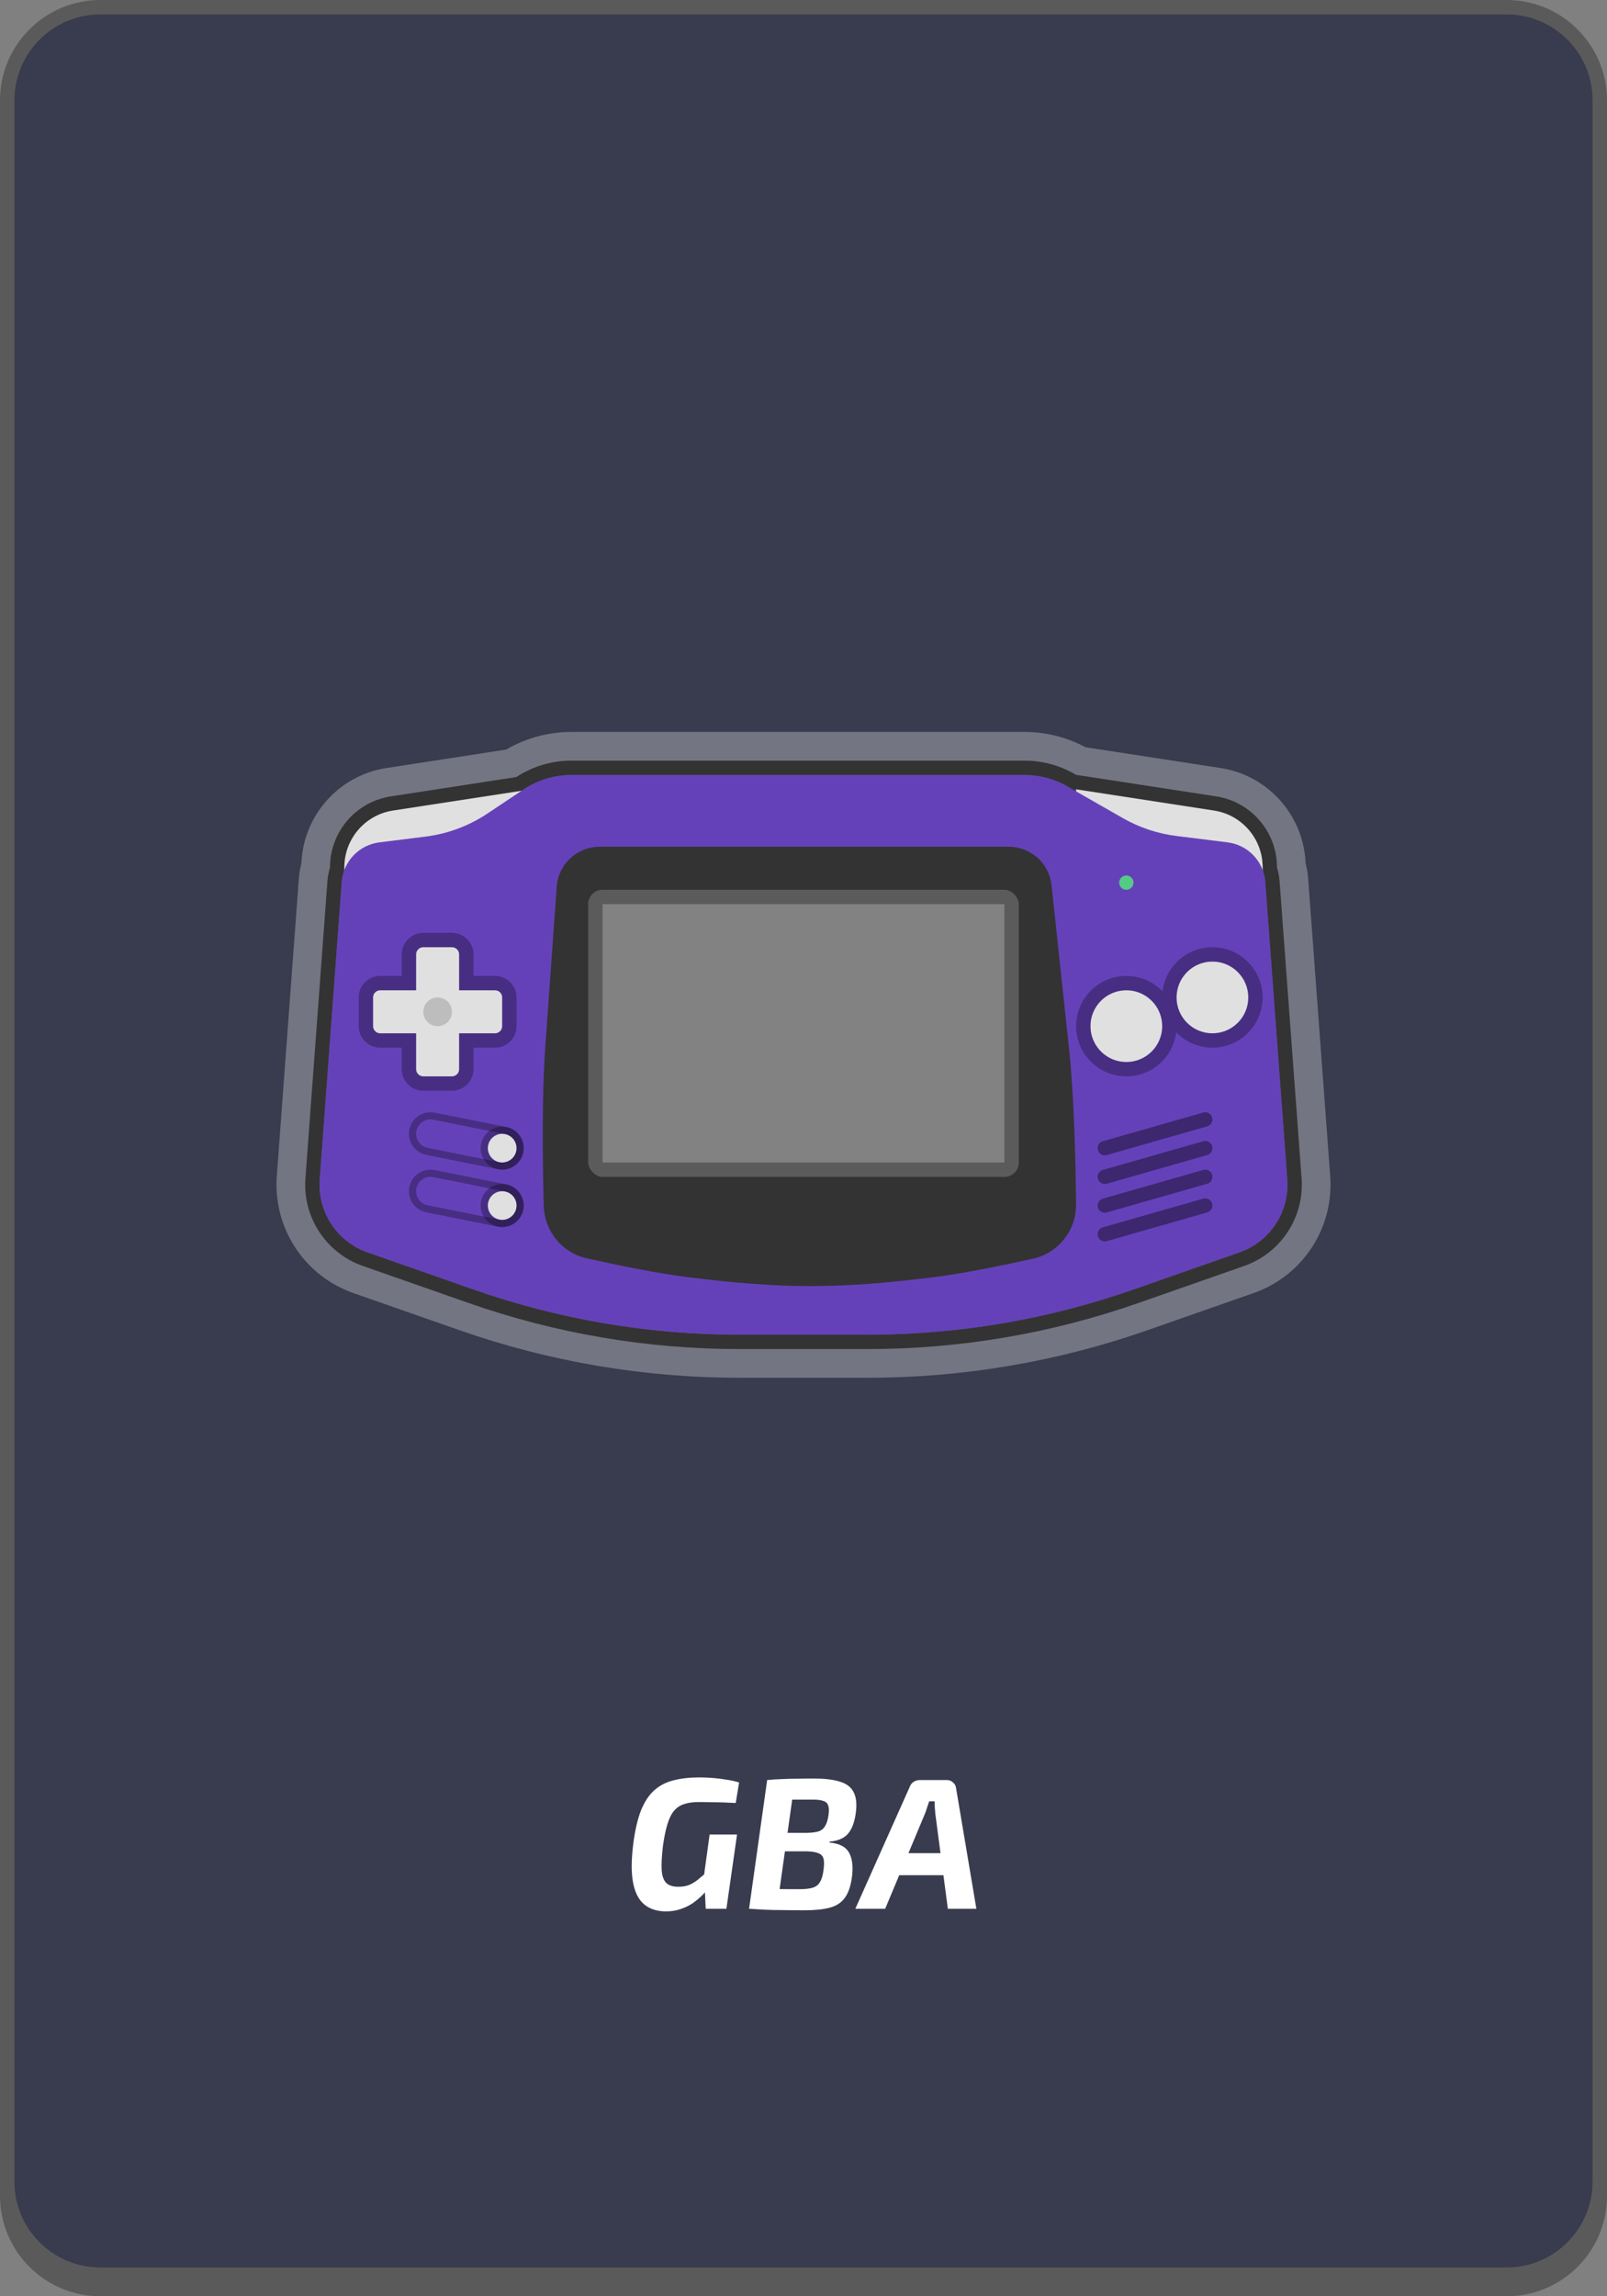 <svg width="112" height="160" viewBox="0 0 112 160" fill="none" xmlns="http://www.w3.org/2000/svg">
<rect x="0" y="0" width="112" height="160" fill="#808080" stroke="none"/>
<g clip-path="url(#clip0_113_2028)">
<path d="M1 7C1 3.686 3.686 1 7 1H105C108.314 1 111 3.686 111 7V152C111 155.314 108.314 158 105 158H7C3.686 158 1 155.314 1 152V7Z" fill="#393B4E"/>
<path fill-rule="evenodd" clip-rule="evenodd" d="M7 0C3.134 0 0 3.134 0 7V153C0 156.866 3.134 160 7 160H105C108.866 160 112 156.866 112 153V7C112 3.134 108.866 0 105 0H7ZM7 1C3.686 1 1 3.686 1 7C1 7 1 7 1 7V152C1 152.165 1.007 152.328 1.02 152.49C1.269 155.575 3.851 158 7 158H105C108.149 158 110.731 155.575 110.98 152.49C110.993 152.328 111 152.165 111 152V7C111 3.686 108.314 1 105 1H7Z" fill="black" fill-opacity="0.3"/>
<path d="M75.228 53.517C75.207 53.514 75.185 53.511 75.164 53.509L75.128 53.488C73.994 52.841 72.712 52.5 71.407 52.5H39.817C38.392 52.5 36.999 52.905 35.798 53.667L27.164 54.996C24.498 55.406 22.526 57.686 22.5 60.377C22.407 60.686 22.347 61.008 22.323 61.34L20.787 82.067C20.57 84.998 22.348 87.711 25.122 88.682L32.522 91.272C38.627 93.409 45.049 94.5 51.517 94.5H60.483C66.951 94.5 73.373 93.409 79.478 91.272L86.878 88.682C89.652 87.711 91.43 84.998 91.213 82.067L89.677 61.34C89.653 61.008 89.592 60.686 89.5 60.377C89.473 57.686 87.501 55.406 84.836 54.996L75.228 53.517Z" stroke="white" stroke-opacity="0.3" stroke-width="3" stroke-linecap="round" stroke-linejoin="round"/>
<path d="M75.076 54.506C75.017 54.497 74.957 54.498 74.9 54.51L74.632 54.356C73.649 53.795 72.538 53.5 71.407 53.5H39.817C38.533 53.5 37.279 53.88 36.211 54.592L36.165 54.623L27.316 55.984C25.12 56.322 23.5 58.211 23.5 60.432V60.534C23.404 60.813 23.342 61.108 23.32 61.413L21.785 82.141C21.601 84.621 23.105 86.916 25.453 87.738L32.852 90.328C38.851 92.428 45.161 93.5 51.517 93.5H60.483C66.839 93.5 73.149 92.428 79.148 90.328L86.547 87.738C88.895 86.916 90.399 84.621 90.216 82.141L88.68 61.413C88.657 61.108 88.596 60.813 88.5 60.534V60.432C88.5 58.211 86.879 56.322 84.684 55.984L75.076 54.506Z" stroke="#333333" stroke-linecap="round" stroke-linejoin="round"/>
<path d="M24 60.432C24 58.457 25.44 56.778 27.392 56.478L37 55V62H24V60.432Z" fill="#E0E0E0"/>
<path d="M88 60.432C88 58.457 86.56 56.778 84.608 56.478L75 55V62H88V60.432Z" fill="#E0E0E0"/>
<path d="M22.283 82.178L23.819 61.45C23.924 60.025 25.02 58.873 26.438 58.695L29.657 58.293C31.198 58.1 32.672 57.552 33.964 56.691L36.489 55.008C37.474 54.351 38.632 54 39.817 54H71.407C72.451 54 73.477 54.273 74.383 54.791L78.263 57.008C79.41 57.663 80.674 58.084 81.985 58.248L85.562 58.695C86.98 58.873 88.076 60.025 88.181 61.45L89.717 82.178C89.884 84.433 88.517 86.519 86.382 87.266L78.983 89.856C73.037 91.937 66.782 93 60.483 93H51.517C45.218 93 38.963 91.937 33.017 89.856L25.618 87.266C23.483 86.519 22.116 84.433 22.283 82.178Z" fill="#6541B9"/>
<path d="M70.304 59H41.793C40.219 59 38.913 60.213 38.801 61.783L38 73C37.756 76.421 37.817 81.043 37.897 84.022C37.945 85.79 39.174 87.294 40.9 87.679C42.989 88.146 45.815 88.729 48 89C54.588 89.817 58.412 89.817 65 89C67.147 88.734 69.912 88.166 71.991 87.704C73.768 87.308 75.012 85.731 74.995 83.91C74.968 80.927 74.862 76.378 74.5 73L73.287 61.678C73.124 60.153 71.837 59 70.304 59Z" fill="#333333"/>
<rect x="41" y="62" width="30" height="20" rx="1" fill="#828282"/>
<rect x="41.5" y="62.5" width="29" height="19" rx="0.5" stroke="black" stroke-opacity="0.3"/>
<path d="M84.5 72C85.881 72 87 70.881 87 69.5C87 68.119 85.881 67 84.5 67C83.119 67 82 68.119 82 69.5C82 70.881 83.119 72 84.5 72Z" fill="#E0E0E0"/>
<path d="M78.5 74C79.881 74 81 72.881 81 71.5C81 70.119 79.881 69 78.5 69C77.119 69 76 70.119 76 71.5C76 72.881 77.119 74 78.5 74Z" fill="#E0E0E0"/>
<path d="M84.5 72.5C86.157 72.5 87.5 71.157 87.5 69.5C87.5 67.843 86.157 66.5 84.5 66.5C82.843 66.5 81.5 67.843 81.5 69.5C81.5 71.157 82.843 72.5 84.5 72.5ZM78.5 74.5C80.157 74.5 81.5 73.157 81.5 71.5C81.5 69.843 80.157 68.5 78.5 68.5C76.843 68.5 75.5 69.843 75.5 71.5C75.5 73.157 76.843 74.5 78.5 74.5Z" stroke="black" stroke-opacity="0.3"/>
<path d="M77 80L84 78M77 82L84 80M77 84L84 82M77 86L84 84" stroke="black" stroke-opacity="0.4" stroke-linecap="round"/>
<circle cx="78.5" cy="61.5" r="0.5" fill="#53CA86"/>
<path d="M29.5 66C29.224 66 29 66.224 29 66.5V69H26.5C26.224 69 26 69.224 26 69.5V71.5C26 71.776 26.224 72 26.5 72H29V74.5C29 74.776 29.224 75 29.5 75H31.5C31.776 75 32 74.776 32 74.5V72H34.5C34.776 72 35 71.776 35 71.5V69.5C35 69.224 34.776 69 34.5 69H32V66.5C32 66.224 31.776 66 31.5 66H29.5Z" fill="#E0E0E0"/>
<path d="M29.5 65.5C28.948 65.5 28.5 65.948 28.5 66.5V68.5H26.5C25.948 68.5 25.5 68.948 25.5 69.5V71.5C25.5 72.052 25.948 72.5 26.5 72.5H28.5V74.5C28.5 75.052 28.948 75.5 29.5 75.5H31.5C32.052 75.5 32.5 75.052 32.5 74.5V72.5H34.5C35.052 72.5 35.5 72.052 35.5 71.5V69.5C35.5 68.948 35.052 68.5 34.5 68.5H32.5V66.5C32.5 65.948 32.052 65.5 31.5 65.5H29.5Z" stroke="black" stroke-opacity="0.3"/>
<path d="M30.245 77.774C29.568 77.639 28.91 78.078 28.774 78.755C28.639 79.432 29.078 80.09 29.755 80.226L34.755 81.226C35.432 81.361 36.09 80.922 36.226 80.245C36.361 79.568 35.922 78.91 35.245 78.774L30.245 77.774ZM30.245 81.774C29.568 81.639 28.91 82.078 28.774 82.755C28.639 83.432 29.078 84.09 29.755 84.226L34.755 85.226C35.432 85.361 36.09 84.922 36.226 84.245C36.361 83.568 35.922 82.91 35.245 82.774L30.245 81.774Z" stroke="black" stroke-opacity="0.3" stroke-width="0.5" stroke-linecap="round"/>
<path d="M35 81C35.552 81 36 80.552 36 80C36 79.448 35.552 79 35 79C34.448 79 34 79.448 34 80C34 80.552 34.448 81 35 81Z" fill="#E0E0E0"/>
<path d="M35 85C35.552 85 36 84.552 36 84C36 83.448 35.552 83 35 83C34.448 83 34 83.448 34 84C34 84.552 34.448 85 35 85Z" fill="#E0E0E0"/>
<path d="M35 81.25C35.69 81.25 36.25 80.69 36.25 80C36.25 79.31 35.69 78.75 35 78.75C34.31 78.75 33.75 79.31 33.75 80C33.75 80.69 34.31 81.25 35 81.25ZM35 85.25C35.69 85.25 36.25 84.69 36.25 84C36.25 83.31 35.69 82.75 35 82.75C34.31 82.75 33.75 83.31 33.75 84C33.75 84.69 34.31 85.25 35 85.25Z" stroke="black" stroke-opacity="0.3" stroke-width="0.5"/>
<circle cx="30.5" cy="70.5" r="1" fill="#BDBDBD"/>
<path d="M48.729 123.848C49.059 123.848 49.379 123.861 49.691 123.887C50.012 123.913 50.324 123.952 50.627 124.004C50.939 124.047 51.234 124.112 51.511 124.199L51.277 125.629C50.983 125.612 50.692 125.599 50.406 125.59C50.12 125.581 49.839 125.577 49.561 125.577C49.284 125.568 48.994 125.564 48.69 125.564C48.292 125.564 47.954 125.612 47.676 125.707C47.399 125.794 47.165 125.95 46.974 126.175C46.792 126.392 46.641 126.699 46.519 127.098C46.398 127.488 46.294 127.986 46.207 128.593C46.121 129.321 46.09 129.897 46.116 130.322C46.151 130.738 46.259 131.033 46.441 131.206C46.623 131.379 46.901 131.466 47.273 131.466C47.568 131.466 47.824 131.423 48.04 131.336C48.257 131.241 48.456 131.119 48.638 130.972C48.829 130.816 49.02 130.656 49.21 130.491L49.509 131.427C49.353 131.618 49.176 131.817 48.976 132.025C48.777 132.224 48.552 132.415 48.3 132.597C48.049 132.77 47.767 132.909 47.455 133.013C47.143 133.126 46.797 133.182 46.415 133.182C45.809 133.182 45.31 133.026 44.92 132.714C44.53 132.402 44.266 131.899 44.127 131.206C43.989 130.513 43.993 129.59 44.14 128.437C44.262 127.51 44.439 126.747 44.673 126.149C44.916 125.551 45.219 125.087 45.583 124.758C45.956 124.42 46.402 124.186 46.922 124.056C47.442 123.917 48.045 123.848 48.729 123.848ZM51.368 127.826L50.627 133H49.184L49.119 131.609L48.989 131.232L49.457 127.826H51.368ZM56.743 123.926C57.497 123.926 58.1 124 58.55 124.147C59.01 124.286 59.326 124.533 59.499 124.888C59.681 125.235 59.729 125.72 59.642 126.344C59.556 126.968 59.378 127.44 59.109 127.761C58.841 128.082 58.412 128.268 57.822 128.32L57.809 128.385C58.503 128.446 58.962 128.688 59.187 129.113C59.413 129.538 59.473 130.114 59.369 130.842C59.283 131.449 59.118 131.917 58.875 132.246C58.633 132.575 58.286 132.801 57.835 132.922C57.385 133.043 56.804 133.104 56.093 133.104C55.495 133.104 54.975 133.1 54.533 133.091C54.091 133.091 53.688 133.082 53.324 133.065C52.96 133.048 52.588 133.026 52.206 133L52.531 131.596C52.748 131.605 53.142 131.613 53.714 131.622C54.295 131.631 54.967 131.635 55.729 131.635C56.111 131.635 56.414 131.6 56.639 131.531C56.865 131.462 57.034 131.332 57.146 131.141C57.268 130.942 57.35 130.664 57.393 130.309C57.445 129.954 57.445 129.685 57.393 129.503C57.341 129.321 57.22 129.195 57.029 129.126C56.847 129.048 56.579 129.005 56.223 128.996H52.947L53.129 127.709H56.275C56.605 127.7 56.865 127.666 57.055 127.605C57.255 127.536 57.406 127.41 57.51 127.228C57.623 127.046 57.701 126.79 57.744 126.461C57.788 126.175 57.779 125.954 57.718 125.798C57.666 125.642 57.554 125.538 57.38 125.486C57.216 125.425 56.982 125.395 56.678 125.395C56.176 125.395 55.734 125.395 55.352 125.395C54.971 125.395 54.633 125.395 54.338 125.395C54.052 125.395 53.784 125.404 53.532 125.421L53.467 124.03C53.805 123.995 54.135 123.974 54.455 123.965C54.776 123.948 55.118 123.939 55.482 123.939C55.855 123.93 56.275 123.926 56.743 123.926ZM55.404 124.03L54.143 133H52.206L53.467 124.03H55.404ZM65.995 124.03C66.16 124.03 66.303 124.086 66.424 124.199C66.546 124.303 66.615 124.433 66.632 124.589L68.049 133H66.06L65.189 126.396C65.172 126.24 65.159 126.088 65.15 125.941C65.142 125.794 65.137 125.651 65.137 125.512H64.76C64.717 125.633 64.669 125.772 64.617 125.928C64.574 126.084 64.522 126.236 64.461 126.383L61.692 133H59.612L63.395 124.524C63.456 124.359 63.547 124.238 63.668 124.16C63.798 124.073 63.946 124.03 64.11 124.03H65.995ZM66.684 129.126L66.502 130.66H61.874L62.056 129.126H66.684Z" fill="white"/>
</g>
<defs>
<clipPath id="clip0_113_2028">
<rect width="112" height="160" rx="6" fill="white"/>
</clipPath>
</defs>
</svg>
